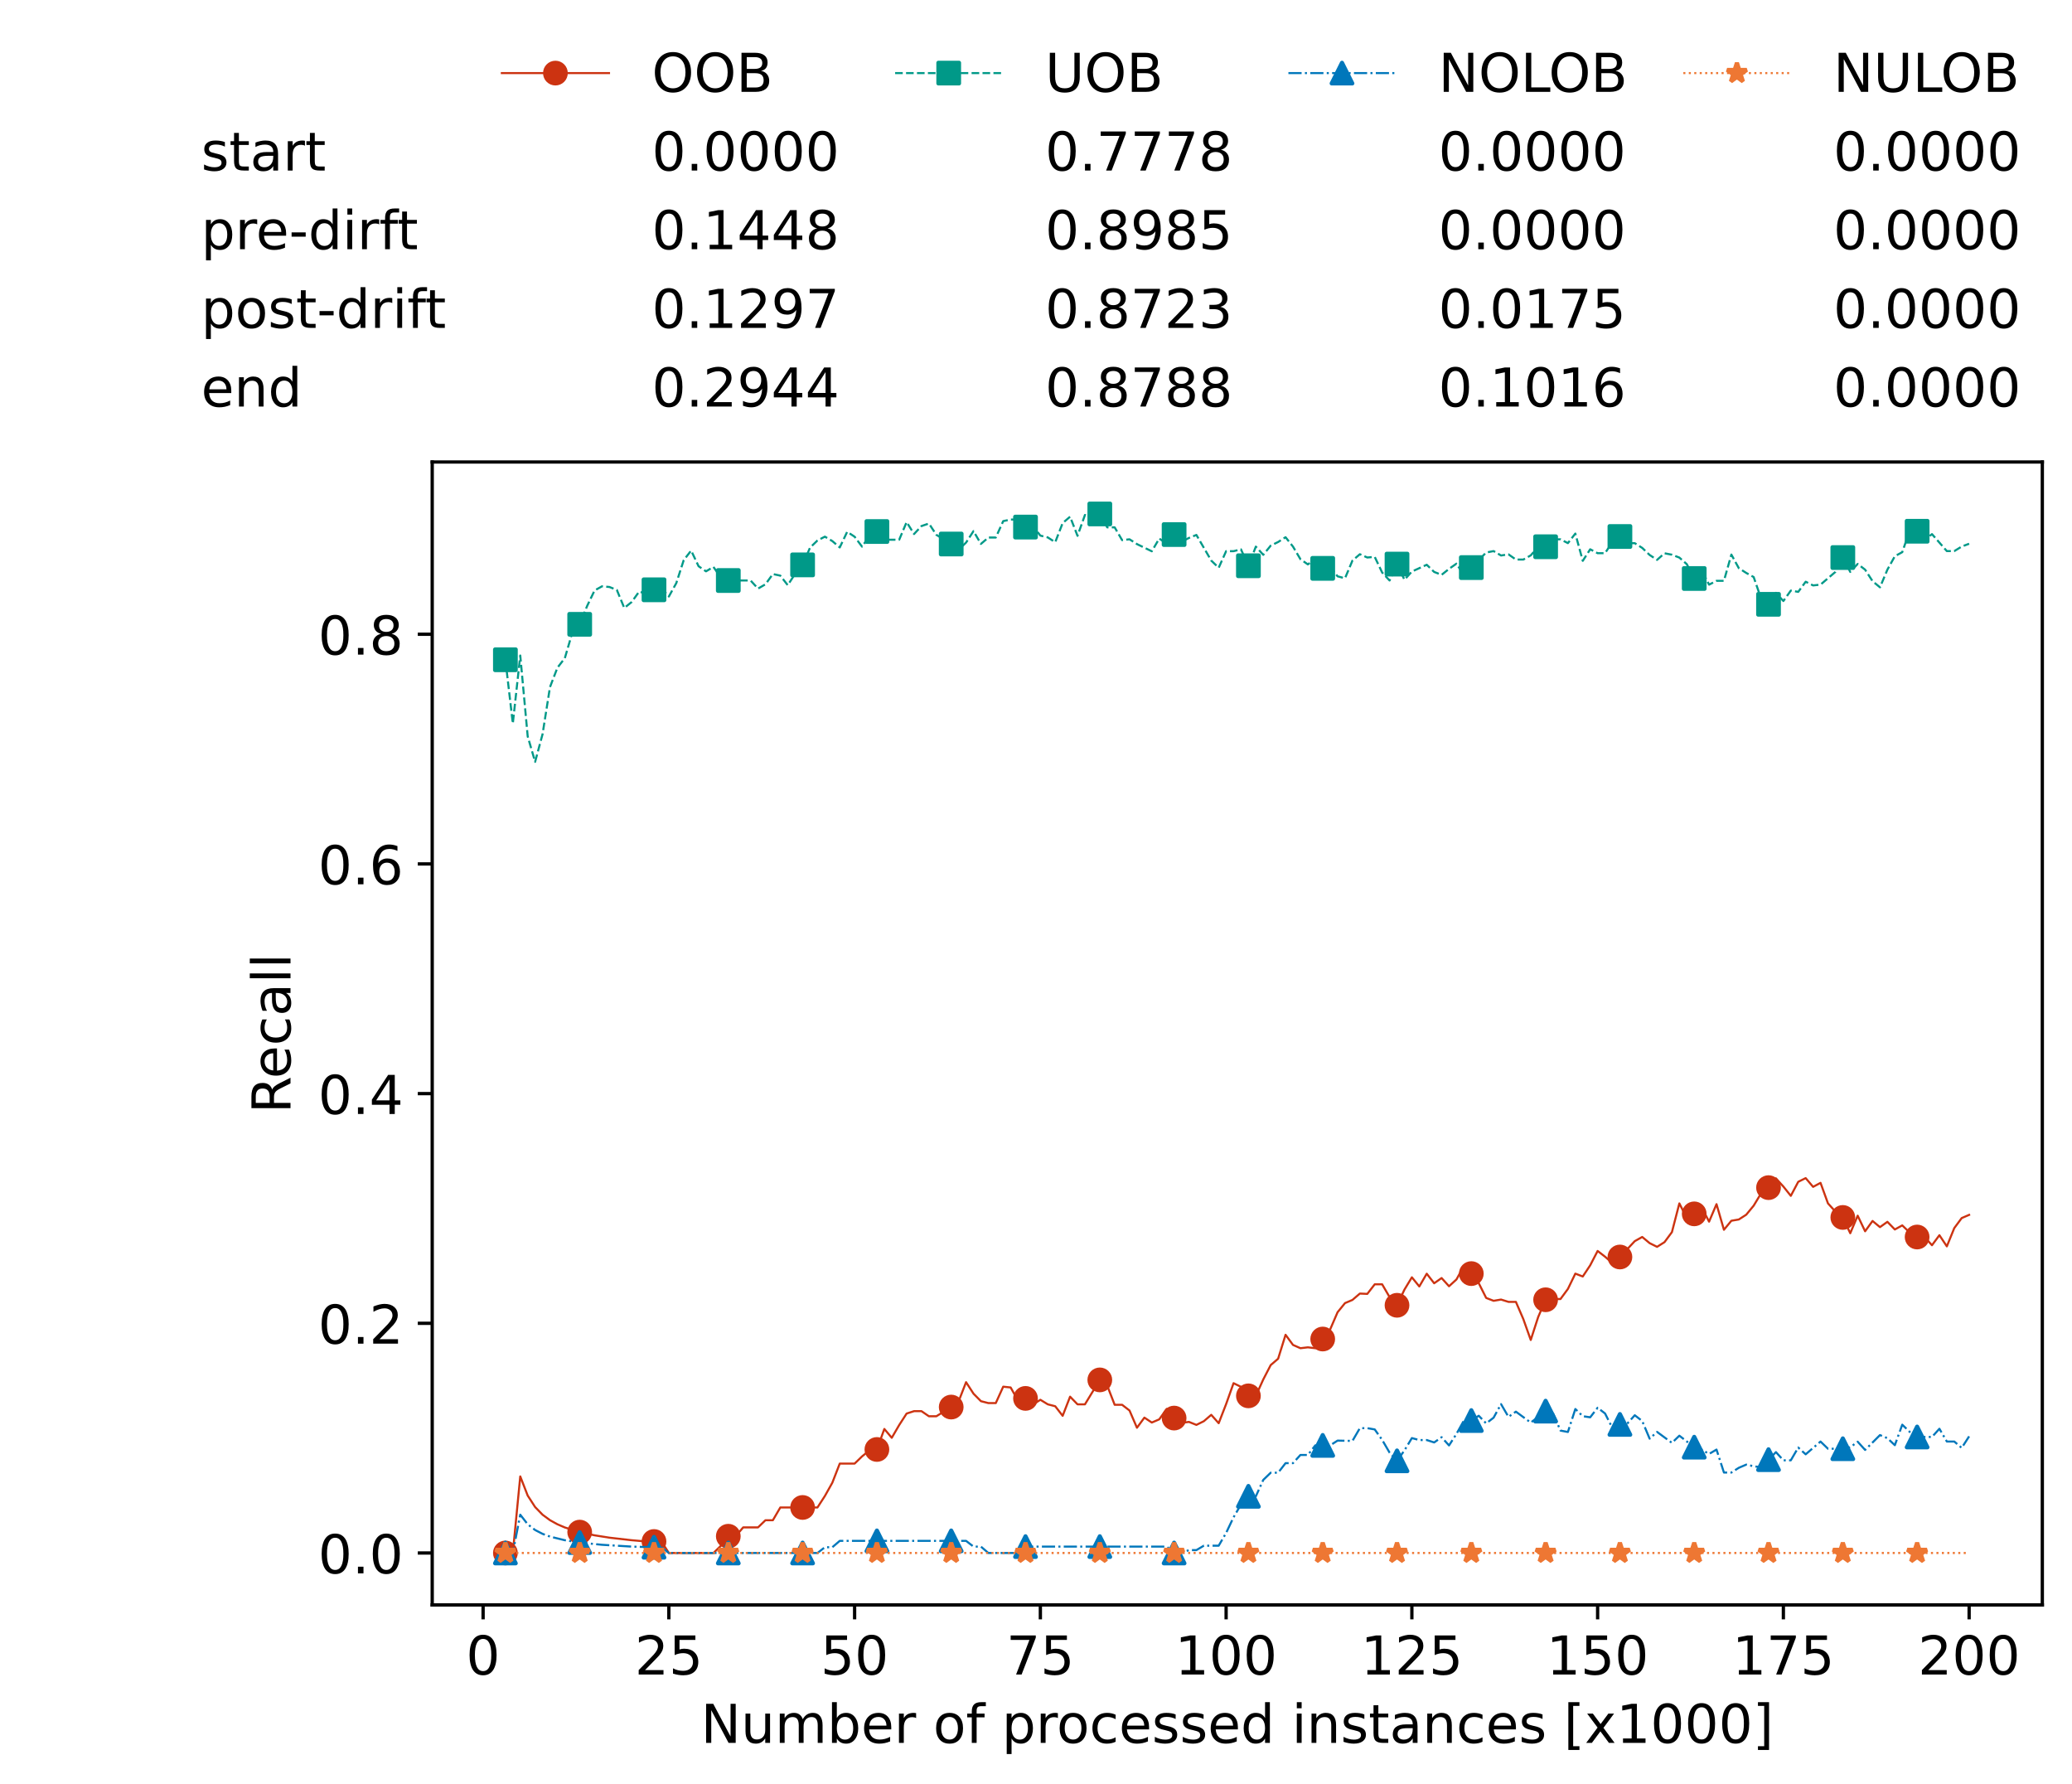 <?xml version="1.0" encoding="utf-8" standalone="no"?>
<!DOCTYPE svg PUBLIC "-//W3C//DTD SVG 1.1//EN"
  "http://www.w3.org/Graphics/SVG/1.1/DTD/svg11.dtd">
<!-- Created with matplotlib (https://matplotlib.org/) -->
<svg height="432.615pt" version="1.1" viewBox="0 0 502.65 432.615" width="502.65pt" xmlns="http://www.w3.org/2000/svg" xmlns:xlink="http://www.w3.org/1999/xlink">
 <defs>
  <style type="text/css">*{stroke-linecap:butt;stroke-linejoin:round;}</style>
 </defs>
 <g id="figure_1">
  <g id="patch_1">
   <path d="M 0 432.615 
L 502.65 432.615 
L 502.65 0 
L 0 0 
z
" style="fill:#ffffff;"/>
  </g>
  <g id="axes_1">
   <g id="patch_2">
    <path d="M 104.85 389.252 
L 495.45 389.252 
L 495.45 112.052 
L 104.85 112.052 
z
" style="fill:#ffffff;"/>
   </g>
   <g id="matplotlib.axis_1">
    <g id="xtick_1">
     <g id="line2d_1">
      <defs>
       <path d="M 0 0 
L 0 3.5 
" id="m2bc21a4600" style="stroke:#000000;stroke-width:0.8;"/>
      </defs>
      <g>
       <use style="stroke:#000000;stroke-width:0.8;" x="117.197" xlink:href="#m2bc21a4600" y="389.252"/>
      </g>
     </g>
     <g id="text_1">
      <!-- 0 -->
      <g transform="translate(113.061 406.13)scale(0.13 -0.13)">
       <defs>
        <path d="M 31.781 66.406 
Q 24.172 66.406 20.328 58.906 
Q 16.5 51.422 16.5 36.375 
Q 16.5 21.391 20.328 13.891 
Q 24.172 6.391 31.781 6.391 
Q 39.453 6.391 43.281 13.891 
Q 47.125 21.391 47.125 36.375 
Q 47.125 51.422 43.281 58.906 
Q 39.453 66.406 31.781 66.406 
z
M 31.781 74.219 
Q 44.047 74.219 50.516 64.516 
Q 56.984 54.828 56.984 36.375 
Q 56.984 17.969 50.516 8.266 
Q 44.047 -1.422 31.781 -1.422 
Q 19.531 -1.422 13.062 8.266 
Q 6.594 17.969 6.594 36.375 
Q 6.594 54.828 13.062 64.516 
Q 19.531 74.219 31.781 74.219 
z
" id="DejaVuSans-48"/>
       </defs>
       <use xlink:href="#DejaVuSans-48"/>
      </g>
     </g>
    </g>
    <g id="xtick_2">
     <g id="line2d_2">
      <g>
       <use style="stroke:#000000;stroke-width:0.8;" x="162.259" xlink:href="#m2bc21a4600" y="389.252"/>
      </g>
     </g>
     <g id="text_2">
      <!-- 25 -->
      <g transform="translate(153.988 406.13)scale(0.13 -0.13)">
       <defs>
        <path d="M 19.188 8.297 
L 53.609 8.297 
L 53.609 0 
L 7.328 0 
L 7.328 8.297 
Q 12.938 14.109 22.625 23.891 
Q 32.328 33.688 34.812 36.531 
Q 39.547 41.844 41.422 45.531 
Q 43.312 49.219 43.312 52.781 
Q 43.312 58.594 39.234 62.25 
Q 35.156 65.922 28.609 65.922 
Q 23.969 65.922 18.812 64.312 
Q 13.672 62.703 7.812 59.422 
L 7.812 69.391 
Q 13.766 71.781 18.938 73 
Q 24.125 74.219 28.422 74.219 
Q 39.75 74.219 46.484 68.547 
Q 53.219 62.891 53.219 53.422 
Q 53.219 48.922 51.531 44.891 
Q 49.859 40.875 45.406 35.406 
Q 44.188 33.984 37.641 27.219 
Q 31.109 20.453 19.188 8.297 
z
" id="DejaVuSans-50"/>
        <path d="M 10.797 72.906 
L 49.516 72.906 
L 49.516 64.594 
L 19.828 64.594 
L 19.828 46.734 
Q 21.969 47.469 24.109 47.828 
Q 26.266 48.188 28.422 48.188 
Q 40.625 48.188 47.75 41.5 
Q 54.891 34.812 54.891 23.391 
Q 54.891 11.625 47.562 5.094 
Q 40.234 -1.422 26.906 -1.422 
Q 22.312 -1.422 17.547 -0.641 
Q 12.797 0.141 7.719 1.703 
L 7.719 11.625 
Q 12.109 9.234 16.797 8.062 
Q 21.484 6.891 26.703 6.891 
Q 35.156 6.891 40.078 11.328 
Q 45.016 15.766 45.016 23.391 
Q 45.016 31 40.078 35.438 
Q 35.156 39.891 26.703 39.891 
Q 22.75 39.891 18.812 39.016 
Q 14.891 38.141 10.797 36.281 
z
" id="DejaVuSans-53"/>
       </defs>
       <use xlink:href="#DejaVuSans-50"/>
       <use x="63.623" xlink:href="#DejaVuSans-53"/>
      </g>
     </g>
    </g>
    <g id="xtick_3">
     <g id="line2d_3">
      <g>
       <use style="stroke:#000000;stroke-width:0.8;" x="207.322" xlink:href="#m2bc21a4600" y="389.252"/>
      </g>
     </g>
     <g id="text_3">
      <!-- 50 -->
      <g transform="translate(199.05 406.13)scale(0.13 -0.13)">
       <use xlink:href="#DejaVuSans-53"/>
       <use x="63.623" xlink:href="#DejaVuSans-48"/>
      </g>
     </g>
    </g>
    <g id="xtick_4">
     <g id="line2d_4">
      <g>
       <use style="stroke:#000000;stroke-width:0.8;" x="252.384" xlink:href="#m2bc21a4600" y="389.252"/>
      </g>
     </g>
     <g id="text_4">
      <!-- 75 -->
      <g transform="translate(244.113 406.13)scale(0.13 -0.13)">
       <defs>
        <path d="M 8.203 72.906 
L 55.078 72.906 
L 55.078 68.703 
L 28.609 0 
L 18.312 0 
L 43.219 64.594 
L 8.203 64.594 
z
" id="DejaVuSans-55"/>
       </defs>
       <use xlink:href="#DejaVuSans-55"/>
       <use x="63.623" xlink:href="#DejaVuSans-53"/>
      </g>
     </g>
    </g>
    <g id="xtick_5">
     <g id="line2d_5">
      <g>
       <use style="stroke:#000000;stroke-width:0.8;" x="297.446" xlink:href="#m2bc21a4600" y="389.252"/>
      </g>
     </g>
     <g id="text_5">
      <!-- 100 -->
      <g transform="translate(285.039 406.13)scale(0.13 -0.13)">
       <defs>
        <path d="M 12.406 8.297 
L 28.516 8.297 
L 28.516 63.922 
L 10.984 60.406 
L 10.984 69.391 
L 28.422 72.906 
L 38.281 72.906 
L 38.281 8.297 
L 54.391 8.297 
L 54.391 0 
L 12.406 0 
z
" id="DejaVuSans-49"/>
       </defs>
       <use xlink:href="#DejaVuSans-49"/>
       <use x="63.623" xlink:href="#DejaVuSans-48"/>
       <use x="127.246" xlink:href="#DejaVuSans-48"/>
      </g>
     </g>
    </g>
    <g id="xtick_6">
     <g id="line2d_6">
      <g>
       <use style="stroke:#000000;stroke-width:0.8;" x="342.509" xlink:href="#m2bc21a4600" y="389.252"/>
      </g>
     </g>
     <g id="text_6">
      <!-- 125 -->
      <g transform="translate(330.102 406.13)scale(0.13 -0.13)">
       <use xlink:href="#DejaVuSans-49"/>
       <use x="63.623" xlink:href="#DejaVuSans-50"/>
       <use x="127.246" xlink:href="#DejaVuSans-53"/>
      </g>
     </g>
    </g>
    <g id="xtick_7">
     <g id="line2d_7">
      <g>
       <use style="stroke:#000000;stroke-width:0.8;" x="387.571" xlink:href="#m2bc21a4600" y="389.252"/>
      </g>
     </g>
     <g id="text_7">
      <!-- 150 -->
      <g transform="translate(375.164 406.13)scale(0.13 -0.13)">
       <use xlink:href="#DejaVuSans-49"/>
       <use x="63.623" xlink:href="#DejaVuSans-53"/>
       <use x="127.246" xlink:href="#DejaVuSans-48"/>
      </g>
     </g>
    </g>
    <g id="xtick_8">
     <g id="line2d_8">
      <g>
       <use style="stroke:#000000;stroke-width:0.8;" x="432.633" xlink:href="#m2bc21a4600" y="389.252"/>
      </g>
     </g>
     <g id="text_8">
      <!-- 175 -->
      <g transform="translate(420.226 406.13)scale(0.13 -0.13)">
       <use xlink:href="#DejaVuSans-49"/>
       <use x="63.623" xlink:href="#DejaVuSans-55"/>
       <use x="127.246" xlink:href="#DejaVuSans-53"/>
      </g>
     </g>
    </g>
    <g id="xtick_9">
     <g id="line2d_9">
      <g>
       <use style="stroke:#000000;stroke-width:0.8;" x="477.695" xlink:href="#m2bc21a4600" y="389.252"/>
      </g>
     </g>
     <g id="text_9">
      <!-- 200 -->
      <g transform="translate(465.289 406.13)scale(0.13 -0.13)">
       <use xlink:href="#DejaVuSans-50"/>
       <use x="63.623" xlink:href="#DejaVuSans-48"/>
       <use x="127.246" xlink:href="#DejaVuSans-48"/>
      </g>
     </g>
    </g>
    <g id="text_10">
     <!-- Number of processed instances [x1000] -->
     <g transform="translate(170.025 422.711)scale(0.13 -0.13)">
      <defs>
       <path d="M 9.812 72.906 
L 23.094 72.906 
L 55.422 11.922 
L 55.422 72.906 
L 64.984 72.906 
L 64.984 0 
L 51.703 0 
L 19.391 60.984 
L 19.391 0 
L 9.812 0 
z
" id="DejaVuSans-78"/>
       <path d="M 8.5 21.578 
L 8.5 54.688 
L 17.484 54.688 
L 17.484 21.922 
Q 17.484 14.156 20.5 10.266 
Q 23.531 6.391 29.594 6.391 
Q 36.859 6.391 41.078 11.031 
Q 45.312 15.672 45.312 23.688 
L 45.312 54.688 
L 54.297 54.688 
L 54.297 0 
L 45.312 0 
L 45.312 8.406 
Q 42.047 3.422 37.719 1 
Q 33.406 -1.422 27.688 -1.422 
Q 18.266 -1.422 13.375 4.438 
Q 8.5 10.297 8.5 21.578 
z
M 31.109 56 
z
" id="DejaVuSans-117"/>
       <path d="M 52 44.188 
Q 55.375 50.25 60.062 53.125 
Q 64.75 56 71.094 56 
Q 79.641 56 84.281 50.016 
Q 88.922 44.047 88.922 33.016 
L 88.922 0 
L 79.891 0 
L 79.891 32.719 
Q 79.891 40.578 77.094 44.375 
Q 74.312 48.188 68.609 48.188 
Q 61.625 48.188 57.562 43.547 
Q 53.516 38.922 53.516 30.906 
L 53.516 0 
L 44.484 0 
L 44.484 32.719 
Q 44.484 40.625 41.703 44.406 
Q 38.922 48.188 33.109 48.188 
Q 26.219 48.188 22.156 43.531 
Q 18.109 38.875 18.109 30.906 
L 18.109 0 
L 9.078 0 
L 9.078 54.688 
L 18.109 54.688 
L 18.109 46.188 
Q 21.188 51.219 25.484 53.609 
Q 29.781 56 35.688 56 
Q 41.656 56 45.828 52.969 
Q 50 49.953 52 44.188 
z
" id="DejaVuSans-109"/>
       <path d="M 48.688 27.297 
Q 48.688 37.203 44.609 42.844 
Q 40.531 48.484 33.406 48.484 
Q 26.266 48.484 22.188 42.844 
Q 18.109 37.203 18.109 27.297 
Q 18.109 17.391 22.188 11.75 
Q 26.266 6.109 33.406 6.109 
Q 40.531 6.109 44.609 11.75 
Q 48.688 17.391 48.688 27.297 
z
M 18.109 46.391 
Q 20.953 51.266 25.266 53.625 
Q 29.594 56 35.594 56 
Q 45.562 56 51.781 48.094 
Q 58.016 40.188 58.016 27.297 
Q 58.016 14.406 51.781 6.484 
Q 45.562 -1.422 35.594 -1.422 
Q 29.594 -1.422 25.266 0.953 
Q 20.953 3.328 18.109 8.203 
L 18.109 0 
L 9.078 0 
L 9.078 75.984 
L 18.109 75.984 
z
" id="DejaVuSans-98"/>
       <path d="M 56.203 29.594 
L 56.203 25.203 
L 14.891 25.203 
Q 15.484 15.922 20.484 11.062 
Q 25.484 6.203 34.422 6.203 
Q 39.594 6.203 44.453 7.469 
Q 49.312 8.734 54.109 11.281 
L 54.109 2.781 
Q 49.266 0.734 44.188 -0.344 
Q 39.109 -1.422 33.891 -1.422 
Q 20.797 -1.422 13.156 6.188 
Q 5.516 13.812 5.516 26.812 
Q 5.516 40.234 12.766 48.109 
Q 20.016 56 32.328 56 
Q 43.359 56 49.781 48.891 
Q 56.203 41.797 56.203 29.594 
z
M 47.219 32.234 
Q 47.125 39.594 43.094 43.984 
Q 39.062 48.391 32.422 48.391 
Q 24.906 48.391 20.391 44.141 
Q 15.875 39.891 15.188 32.172 
z
" id="DejaVuSans-101"/>
       <path d="M 41.109 46.297 
Q 39.594 47.172 37.812 47.578 
Q 36.031 48 33.891 48 
Q 26.266 48 22.188 43.047 
Q 18.109 38.094 18.109 28.812 
L 18.109 0 
L 9.078 0 
L 9.078 54.688 
L 18.109 54.688 
L 18.109 46.188 
Q 20.953 51.172 25.484 53.578 
Q 30.031 56 36.531 56 
Q 37.453 56 38.578 55.875 
Q 39.703 55.766 41.062 55.516 
z
" id="DejaVuSans-114"/>
       <path id="DejaVuSans-32"/>
       <path d="M 30.609 48.391 
Q 23.391 48.391 19.188 42.75 
Q 14.984 37.109 14.984 27.297 
Q 14.984 17.484 19.156 11.844 
Q 23.344 6.203 30.609 6.203 
Q 37.797 6.203 41.984 11.859 
Q 46.188 17.531 46.188 27.297 
Q 46.188 37.016 41.984 42.703 
Q 37.797 48.391 30.609 48.391 
z
M 30.609 56 
Q 42.328 56 49.016 48.375 
Q 55.719 40.766 55.719 27.297 
Q 55.719 13.875 49.016 6.219 
Q 42.328 -1.422 30.609 -1.422 
Q 18.844 -1.422 12.172 6.219 
Q 5.516 13.875 5.516 27.297 
Q 5.516 40.766 12.172 48.375 
Q 18.844 56 30.609 56 
z
" id="DejaVuSans-111"/>
       <path d="M 37.109 75.984 
L 37.109 68.5 
L 28.516 68.5 
Q 23.688 68.5 21.797 66.547 
Q 19.922 64.594 19.922 59.516 
L 19.922 54.688 
L 34.719 54.688 
L 34.719 47.703 
L 19.922 47.703 
L 19.922 0 
L 10.891 0 
L 10.891 47.703 
L 2.297 47.703 
L 2.297 54.688 
L 10.891 54.688 
L 10.891 58.5 
Q 10.891 67.625 15.141 71.797 
Q 19.391 75.984 28.609 75.984 
z
" id="DejaVuSans-102"/>
       <path d="M 18.109 8.203 
L 18.109 -20.797 
L 9.078 -20.797 
L 9.078 54.688 
L 18.109 54.688 
L 18.109 46.391 
Q 20.953 51.266 25.266 53.625 
Q 29.594 56 35.594 56 
Q 45.562 56 51.781 48.094 
Q 58.016 40.188 58.016 27.297 
Q 58.016 14.406 51.781 6.484 
Q 45.562 -1.422 35.594 -1.422 
Q 29.594 -1.422 25.266 0.953 
Q 20.953 3.328 18.109 8.203 
z
M 48.688 27.297 
Q 48.688 37.203 44.609 42.844 
Q 40.531 48.484 33.406 48.484 
Q 26.266 48.484 22.188 42.844 
Q 18.109 37.203 18.109 27.297 
Q 18.109 17.391 22.188 11.75 
Q 26.266 6.109 33.406 6.109 
Q 40.531 6.109 44.609 11.75 
Q 48.688 17.391 48.688 27.297 
z
" id="DejaVuSans-112"/>
       <path d="M 48.781 52.594 
L 48.781 44.188 
Q 44.969 46.297 41.141 47.344 
Q 37.312 48.391 33.406 48.391 
Q 24.656 48.391 19.812 42.844 
Q 14.984 37.312 14.984 27.297 
Q 14.984 17.281 19.812 11.734 
Q 24.656 6.203 33.406 6.203 
Q 37.312 6.203 41.141 7.25 
Q 44.969 8.297 48.781 10.406 
L 48.781 2.094 
Q 45.016 0.344 40.984 -0.531 
Q 36.969 -1.422 32.422 -1.422 
Q 20.062 -1.422 12.781 6.344 
Q 5.516 14.109 5.516 27.297 
Q 5.516 40.672 12.859 48.328 
Q 20.219 56 33.016 56 
Q 37.156 56 41.109 55.141 
Q 45.062 54.297 48.781 52.594 
z
" id="DejaVuSans-99"/>
       <path d="M 44.281 53.078 
L 44.281 44.578 
Q 40.484 46.531 36.375 47.5 
Q 32.281 48.484 27.875 48.484 
Q 21.188 48.484 17.844 46.438 
Q 14.5 44.391 14.5 40.281 
Q 14.5 37.156 16.891 35.375 
Q 19.281 33.594 26.516 31.984 
L 29.594 31.297 
Q 39.156 29.25 43.188 25.516 
Q 47.219 21.781 47.219 15.094 
Q 47.219 7.469 41.188 3.016 
Q 35.156 -1.422 24.609 -1.422 
Q 20.219 -1.422 15.453 -0.562 
Q 10.688 0.297 5.422 2 
L 5.422 11.281 
Q 10.406 8.688 15.234 7.391 
Q 20.062 6.109 24.812 6.109 
Q 31.156 6.109 34.562 8.281 
Q 37.984 10.453 37.984 14.406 
Q 37.984 18.062 35.516 20.016 
Q 33.062 21.969 24.703 23.781 
L 21.578 24.516 
Q 13.234 26.266 9.516 29.906 
Q 5.812 33.547 5.812 39.891 
Q 5.812 47.609 11.281 51.797 
Q 16.75 56 26.812 56 
Q 31.781 56 36.172 55.266 
Q 40.578 54.547 44.281 53.078 
z
" id="DejaVuSans-115"/>
       <path d="M 45.406 46.391 
L 45.406 75.984 
L 54.391 75.984 
L 54.391 0 
L 45.406 0 
L 45.406 8.203 
Q 42.578 3.328 38.25 0.953 
Q 33.938 -1.422 27.875 -1.422 
Q 17.969 -1.422 11.734 6.484 
Q 5.516 14.406 5.516 27.297 
Q 5.516 40.188 11.734 48.094 
Q 17.969 56 27.875 56 
Q 33.938 56 38.25 53.625 
Q 42.578 51.266 45.406 46.391 
z
M 14.797 27.297 
Q 14.797 17.391 18.875 11.75 
Q 22.953 6.109 30.078 6.109 
Q 37.203 6.109 41.297 11.75 
Q 45.406 17.391 45.406 27.297 
Q 45.406 37.203 41.297 42.844 
Q 37.203 48.484 30.078 48.484 
Q 22.953 48.484 18.875 42.844 
Q 14.797 37.203 14.797 27.297 
z
" id="DejaVuSans-100"/>
       <path d="M 9.422 54.688 
L 18.406 54.688 
L 18.406 0 
L 9.422 0 
z
M 9.422 75.984 
L 18.406 75.984 
L 18.406 64.594 
L 9.422 64.594 
z
" id="DejaVuSans-105"/>
       <path d="M 54.891 33.016 
L 54.891 0 
L 45.906 0 
L 45.906 32.719 
Q 45.906 40.484 42.875 44.328 
Q 39.844 48.188 33.797 48.188 
Q 26.516 48.188 22.312 43.547 
Q 18.109 38.922 18.109 30.906 
L 18.109 0 
L 9.078 0 
L 9.078 54.688 
L 18.109 54.688 
L 18.109 46.188 
Q 21.344 51.125 25.703 53.562 
Q 30.078 56 35.797 56 
Q 45.219 56 50.047 50.172 
Q 54.891 44.344 54.891 33.016 
z
" id="DejaVuSans-110"/>
       <path d="M 18.312 70.219 
L 18.312 54.688 
L 36.812 54.688 
L 36.812 47.703 
L 18.312 47.703 
L 18.312 18.016 
Q 18.312 11.328 20.141 9.422 
Q 21.969 7.516 27.594 7.516 
L 36.812 7.516 
L 36.812 0 
L 27.594 0 
Q 17.188 0 13.234 3.875 
Q 9.281 7.766 9.281 18.016 
L 9.281 47.703 
L 2.688 47.703 
L 2.688 54.688 
L 9.281 54.688 
L 9.281 70.219 
z
" id="DejaVuSans-116"/>
       <path d="M 34.281 27.484 
Q 23.391 27.484 19.188 25 
Q 14.984 22.516 14.984 16.5 
Q 14.984 11.719 18.141 8.906 
Q 21.297 6.109 26.703 6.109 
Q 34.188 6.109 38.703 11.406 
Q 43.219 16.703 43.219 25.484 
L 43.219 27.484 
z
M 52.203 31.203 
L 52.203 0 
L 43.219 0 
L 43.219 8.297 
Q 40.141 3.328 35.547 0.953 
Q 30.953 -1.422 24.312 -1.422 
Q 15.922 -1.422 10.953 3.297 
Q 6 8.016 6 15.922 
Q 6 25.141 12.172 29.828 
Q 18.359 34.516 30.609 34.516 
L 43.219 34.516 
L 43.219 35.406 
Q 43.219 41.609 39.141 45 
Q 35.062 48.391 27.688 48.391 
Q 23 48.391 18.547 47.266 
Q 14.109 46.141 10.016 43.891 
L 10.016 52.203 
Q 14.938 54.109 19.578 55.047 
Q 24.219 56 28.609 56 
Q 40.484 56 46.344 49.844 
Q 52.203 43.703 52.203 31.203 
z
" id="DejaVuSans-97"/>
       <path d="M 8.594 75.984 
L 29.297 75.984 
L 29.297 69 
L 17.578 69 
L 17.578 -6.203 
L 29.297 -6.203 
L 29.297 -13.188 
L 8.594 -13.188 
z
" id="DejaVuSans-91"/>
       <path d="M 54.891 54.688 
L 35.109 28.078 
L 55.906 0 
L 45.312 0 
L 29.391 21.484 
L 13.484 0 
L 2.875 0 
L 24.125 28.609 
L 4.688 54.688 
L 15.281 54.688 
L 29.781 35.203 
L 44.281 54.688 
z
" id="DejaVuSans-120"/>
       <path d="M 30.422 75.984 
L 30.422 -13.188 
L 9.719 -13.188 
L 9.719 -6.203 
L 21.391 -6.203 
L 21.391 69 
L 9.719 69 
L 9.719 75.984 
z
" id="DejaVuSans-93"/>
      </defs>
      <use xlink:href="#DejaVuSans-78"/>
      <use x="74.805" xlink:href="#DejaVuSans-117"/>
      <use x="138.184" xlink:href="#DejaVuSans-109"/>
      <use x="235.596" xlink:href="#DejaVuSans-98"/>
      <use x="299.072" xlink:href="#DejaVuSans-101"/>
      <use x="360.596" xlink:href="#DejaVuSans-114"/>
      <use x="401.709" xlink:href="#DejaVuSans-32"/>
      <use x="433.496" xlink:href="#DejaVuSans-111"/>
      <use x="494.678" xlink:href="#DejaVuSans-102"/>
      <use x="529.883" xlink:href="#DejaVuSans-32"/>
      <use x="561.67" xlink:href="#DejaVuSans-112"/>
      <use x="625.146" xlink:href="#DejaVuSans-114"/>
      <use x="664.01" xlink:href="#DejaVuSans-111"/>
      <use x="725.191" xlink:href="#DejaVuSans-99"/>
      <use x="780.172" xlink:href="#DejaVuSans-101"/>
      <use x="841.695" xlink:href="#DejaVuSans-115"/>
      <use x="893.795" xlink:href="#DejaVuSans-115"/>
      <use x="945.895" xlink:href="#DejaVuSans-101"/>
      <use x="1007.418" xlink:href="#DejaVuSans-100"/>
      <use x="1070.895" xlink:href="#DejaVuSans-32"/>
      <use x="1102.682" xlink:href="#DejaVuSans-105"/>
      <use x="1130.465" xlink:href="#DejaVuSans-110"/>
      <use x="1193.844" xlink:href="#DejaVuSans-115"/>
      <use x="1245.943" xlink:href="#DejaVuSans-116"/>
      <use x="1285.152" xlink:href="#DejaVuSans-97"/>
      <use x="1346.432" xlink:href="#DejaVuSans-110"/>
      <use x="1409.811" xlink:href="#DejaVuSans-99"/>
      <use x="1464.791" xlink:href="#DejaVuSans-101"/>
      <use x="1526.314" xlink:href="#DejaVuSans-115"/>
      <use x="1578.414" xlink:href="#DejaVuSans-32"/>
      <use x="1610.201" xlink:href="#DejaVuSans-91"/>
      <use x="1649.215" xlink:href="#DejaVuSans-120"/>
      <use x="1708.395" xlink:href="#DejaVuSans-49"/>
      <use x="1772.018" xlink:href="#DejaVuSans-48"/>
      <use x="1835.641" xlink:href="#DejaVuSans-48"/>
      <use x="1899.264" xlink:href="#DejaVuSans-48"/>
      <use x="1962.887" xlink:href="#DejaVuSans-93"/>
     </g>
    </g>
   </g>
   <g id="matplotlib.axis_2">
    <g id="ytick_1">
     <g id="line2d_10">
      <defs>
       <path d="M 0 0 
L -3.5 0 
" id="m1b7993157c" style="stroke:#000000;stroke-width:0.8;"/>
      </defs>
      <g>
       <use style="stroke:#000000;stroke-width:0.8;" x="104.85" xlink:href="#m1b7993157c" y="376.652"/>
      </g>
     </g>
     <g id="text_11">
      <!-- 0.0 -->
      <g transform="translate(77.176 381.591)scale(0.13 -0.13)">
       <defs>
        <path d="M 10.688 12.406 
L 21 12.406 
L 21 0 
L 10.688 0 
z
" id="DejaVuSans-46"/>
       </defs>
       <use xlink:href="#DejaVuSans-48"/>
       <use x="63.623" xlink:href="#DejaVuSans-46"/>
       <use x="95.41" xlink:href="#DejaVuSans-48"/>
      </g>
     </g>
    </g>
    <g id="ytick_2">
     <g id="line2d_11">
      <g>
       <use style="stroke:#000000;stroke-width:0.8;" x="104.85" xlink:href="#m1b7993157c" y="320.945"/>
      </g>
     </g>
     <g id="text_12">
      <!-- 0.2 -->
      <g transform="translate(77.176 325.884)scale(0.13 -0.13)">
       <use xlink:href="#DejaVuSans-48"/>
       <use x="63.623" xlink:href="#DejaVuSans-46"/>
       <use x="95.41" xlink:href="#DejaVuSans-50"/>
      </g>
     </g>
    </g>
    <g id="ytick_3">
     <g id="line2d_12">
      <g>
       <use style="stroke:#000000;stroke-width:0.8;" x="104.85" xlink:href="#m1b7993157c" y="265.239"/>
      </g>
     </g>
     <g id="text_13">
      <!-- 0.4 -->
      <g transform="translate(77.176 270.178)scale(0.13 -0.13)">
       <defs>
        <path d="M 37.797 64.312 
L 12.891 25.391 
L 37.797 25.391 
z
M 35.203 72.906 
L 47.609 72.906 
L 47.609 25.391 
L 58.016 25.391 
L 58.016 17.188 
L 47.609 17.188 
L 47.609 0 
L 37.797 0 
L 37.797 17.188 
L 4.891 17.188 
L 4.891 26.703 
z
" id="DejaVuSans-52"/>
       </defs>
       <use xlink:href="#DejaVuSans-48"/>
       <use x="63.623" xlink:href="#DejaVuSans-46"/>
       <use x="95.41" xlink:href="#DejaVuSans-52"/>
      </g>
     </g>
    </g>
    <g id="ytick_4">
     <g id="line2d_13">
      <g>
       <use style="stroke:#000000;stroke-width:0.8;" x="104.85" xlink:href="#m1b7993157c" y="209.532"/>
      </g>
     </g>
     <g id="text_14">
      <!-- 0.6 -->
      <g transform="translate(77.176 214.471)scale(0.13 -0.13)">
       <defs>
        <path d="M 33.016 40.375 
Q 26.375 40.375 22.484 35.828 
Q 18.609 31.297 18.609 23.391 
Q 18.609 15.531 22.484 10.953 
Q 26.375 6.391 33.016 6.391 
Q 39.656 6.391 43.531 10.953 
Q 47.406 15.531 47.406 23.391 
Q 47.406 31.297 43.531 35.828 
Q 39.656 40.375 33.016 40.375 
z
M 52.594 71.297 
L 52.594 62.312 
Q 48.875 64.062 45.094 64.984 
Q 41.312 65.922 37.594 65.922 
Q 27.828 65.922 22.672 59.328 
Q 17.531 52.734 16.797 39.406 
Q 19.672 43.656 24.016 45.922 
Q 28.375 48.188 33.594 48.188 
Q 44.578 48.188 50.953 41.516 
Q 57.328 34.859 57.328 23.391 
Q 57.328 12.156 50.688 5.359 
Q 44.047 -1.422 33.016 -1.422 
Q 20.359 -1.422 13.672 8.266 
Q 6.984 17.969 6.984 36.375 
Q 6.984 53.656 15.188 63.938 
Q 23.391 74.219 37.203 74.219 
Q 40.922 74.219 44.703 73.484 
Q 48.484 72.75 52.594 71.297 
z
" id="DejaVuSans-54"/>
       </defs>
       <use xlink:href="#DejaVuSans-48"/>
       <use x="63.623" xlink:href="#DejaVuSans-46"/>
       <use x="95.41" xlink:href="#DejaVuSans-54"/>
      </g>
     </g>
    </g>
    <g id="ytick_5">
     <g id="line2d_14">
      <g>
       <use style="stroke:#000000;stroke-width:0.8;" x="104.85" xlink:href="#m1b7993157c" y="153.826"/>
      </g>
     </g>
     <g id="text_15">
      <!-- 0.8 -->
      <g transform="translate(77.176 158.765)scale(0.13 -0.13)">
       <defs>
        <path d="M 31.781 34.625 
Q 24.75 34.625 20.719 30.859 
Q 16.703 27.094 16.703 20.516 
Q 16.703 13.922 20.719 10.156 
Q 24.75 6.391 31.781 6.391 
Q 38.812 6.391 42.859 10.172 
Q 46.922 13.969 46.922 20.516 
Q 46.922 27.094 42.891 30.859 
Q 38.875 34.625 31.781 34.625 
z
M 21.922 38.812 
Q 15.578 40.375 12.031 44.719 
Q 8.5 49.078 8.5 55.328 
Q 8.5 64.062 14.719 69.141 
Q 20.953 74.219 31.781 74.219 
Q 42.672 74.219 48.875 69.141 
Q 55.078 64.062 55.078 55.328 
Q 55.078 49.078 51.531 44.719 
Q 48 40.375 41.703 38.812 
Q 48.828 37.156 52.797 32.312 
Q 56.781 27.484 56.781 20.516 
Q 56.781 9.906 50.312 4.234 
Q 43.844 -1.422 31.781 -1.422 
Q 19.734 -1.422 13.25 4.234 
Q 6.781 9.906 6.781 20.516 
Q 6.781 27.484 10.781 32.312 
Q 14.797 37.156 21.922 38.812 
z
M 18.312 54.391 
Q 18.312 48.734 21.844 45.562 
Q 25.391 42.391 31.781 42.391 
Q 38.141 42.391 41.719 45.562 
Q 45.312 48.734 45.312 54.391 
Q 45.312 60.062 41.719 63.234 
Q 38.141 66.406 31.781 66.406 
Q 25.391 66.406 21.844 63.234 
Q 18.312 60.062 18.312 54.391 
z
" id="DejaVuSans-56"/>
       </defs>
       <use xlink:href="#DejaVuSans-48"/>
       <use x="63.623" xlink:href="#DejaVuSans-46"/>
       <use x="95.41" xlink:href="#DejaVuSans-56"/>
      </g>
     </g>
    </g>
    <g id="text_16">
     <!-- Recall -->
     <g transform="translate(70.472 270.044)rotate(-90)scale(0.13 -0.13)">
      <defs>
       <path d="M 44.391 34.188 
Q 47.562 33.109 50.562 29.594 
Q 53.562 26.078 56.594 19.922 
L 66.609 0 
L 56 0 
L 46.688 18.703 
Q 43.062 26.031 39.672 28.422 
Q 36.281 30.812 30.422 30.812 
L 19.672 30.812 
L 19.672 0 
L 9.812 0 
L 9.812 72.906 
L 32.078 72.906 
Q 44.578 72.906 50.734 67.672 
Q 56.891 62.453 56.891 51.906 
Q 56.891 45.016 53.688 40.469 
Q 50.484 35.938 44.391 34.188 
z
M 19.672 64.797 
L 19.672 38.922 
L 32.078 38.922 
Q 39.203 38.922 42.844 42.219 
Q 46.484 45.516 46.484 51.906 
Q 46.484 58.297 42.844 61.547 
Q 39.203 64.797 32.078 64.797 
z
" id="DejaVuSans-82"/>
       <path d="M 9.422 75.984 
L 18.406 75.984 
L 18.406 0 
L 9.422 0 
z
" id="DejaVuSans-108"/>
      </defs>
      <use xlink:href="#DejaVuSans-82"/>
      <use x="64.982" xlink:href="#DejaVuSans-101"/>
      <use x="126.506" xlink:href="#DejaVuSans-99"/>
      <use x="181.486" xlink:href="#DejaVuSans-97"/>
      <use x="242.766" xlink:href="#DejaVuSans-108"/>
      <use x="270.549" xlink:href="#DejaVuSans-108"/>
     </g>
    </g>
   </g>
   <g id="line2d_15"/>
   <g id="line2d_16"/>
   <g id="line2d_17"/>
   <g id="line2d_18"/>
   <g id="line2d_19"/>
   <g id="line2d_20">
    <path clip-path="url(#pbcddbf7063)" d="M 122.605 376.652 
L 124.407 376.652 
L 126.21 358.083 
L 128.012 362.725 
L 129.815 365.511 
L 131.617 367.367 
L 133.419 368.694 
L 135.222 369.689 
L 137.024 370.462 
L 140.629 371.588 
L 144.234 372.367 
L 147.839 372.938 
L 153.247 373.557 
L 156.852 373.866 
L 160.457 373.866 
L 162.259 376.652 
L 173.074 376.652 
L 174.877 374.911 
L 176.679 372.59 
L 178.482 372.59 
L 180.284 370.447 
L 183.889 370.447 
L 185.692 368.706 
L 187.494 368.706 
L 189.297 365.612 
L 198.309 365.612 
L 200.112 362.826 
L 201.914 359.613 
L 203.717 354.97 
L 207.322 354.97 
L 209.124 353.229 
L 210.927 351.756 
L 212.729 351.545 
L 214.532 346.572 
L 216.334 348.714 
L 218.137 345.619 
L 219.939 342.834 
L 221.742 342.254 
L 223.544 342.254 
L 225.347 343.492 
L 227.149 343.492 
L 230.754 341.26 
L 232.557 339.867 
L 234.359 335.225 
L 236.162 338.01 
L 237.964 339.832 
L 239.767 340.296 
L 241.569 340.296 
L 243.372 336.317 
L 245.174 336.51 
L 246.976 339.724 
L 248.779 339.161 
L 250.581 340.653 
L 252.384 339.493 
L 254.186 340.598 
L 255.989 341.062 
L 257.791 343.384 
L 259.594 338.741 
L 261.396 340.598 
L 263.199 340.598 
L 266.804 334.673 
L 268.606 336.066 
L 270.409 340.708 
L 272.211 340.708 
L 274.014 342.101 
L 275.816 346.279 
L 277.619 343.821 
L 279.421 345.015 
L 281.224 344.241 
L 283.026 341.709 
L 284.829 343.933 
L 286.631 345.094 
L 288.434 344.862 
L 290.236 345.585 
L 292.039 344.692 
L 293.841 343.145 
L 295.644 345.176 
L 297.446 340.534 
L 299.249 335.469 
L 301.051 336.354 
L 302.854 338.542 
L 304.656 338.542 
L 306.459 334.563 
L 308.261 331.081 
L 310.064 329.534 
L 311.866 323.731 
L 313.669 326.189 
L 315.471 326.985 
L 317.274 326.774 
L 319.076 326.985 
L 322.681 322.439 
L 324.484 318.261 
L 326.286 316.046 
L 328.089 315.28 
L 329.891 313.733 
L 331.694 313.812 
L 333.496 311.491 
L 335.299 311.491 
L 337.101 314.586 
L 338.904 316.575 
L 340.706 312.777 
L 342.509 309.793 
L 344.311 312.009 
L 346.114 308.914 
L 347.916 311.235 
L 349.719 309.969 
L 351.521 311.958 
L 353.324 310.312 
L 355.126 307.063 
L 356.928 308.892 
L 358.731 311.213 
L 360.533 314.794 
L 362.336 315.49 
L 364.138 315.184 
L 365.941 315.747 
L 367.743 315.747 
L 369.546 319.925 
L 371.348 324.989 
L 373.151 319.418 
L 374.953 315.24 
L 376.756 315.06 
L 378.558 315.06 
L 380.361 312.612 
L 382.163 308.898 
L 383.966 309.594 
L 385.768 306.881 
L 387.571 303.4 
L 389.373 304.792 
L 391.176 306.384 
L 392.978 304.865 
L 396.583 301.018 
L 398.386 300.006 
L 400.188 301.505 
L 401.991 302.399 
L 403.793 301.266 
L 405.596 298.829 
L 407.398 291.866 
L 409.201 295.447 
L 411.003 294.402 
L 412.806 292.811 
L 414.608 296.292 
L 416.411 292.048 
L 418.213 298.262 
L 420.016 296.073 
L 421.818 295.767 
L 423.621 294.606 
L 425.423 292.418 
L 427.226 289.434 
L 429.028 288.041 
L 430.831 285.791 
L 432.633 287.781 
L 434.436 290.032 
L 436.238 286.627 
L 438.041 285.734 
L 439.843 287.851 
L 441.646 286.884 
L 443.448 291.858 
L 445.251 293.847 
L 447.053 295.272 
L 448.856 299.101 
L 450.658 294.846 
L 452.461 298.626 
L 454.263 296.127 
L 456.066 297.619 
L 457.868 296.333 
L 459.671 298.19 
L 461.473 297.195 
L 463.276 298.936 
L 465.078 300.019 
L 466.881 300.019 
L 468.683 302.009 
L 470.485 299.577 
L 472.288 302.285 
L 474.09 297.854 
L 475.893 295.422 
L 477.695 294.649 
L 477.695 294.649 
" style="fill:none;stroke:#cc3311;stroke-linecap:square;stroke-width:0.5;"/>
    <defs>
     <path d="M 0 2.5 
C 0.663 2.5 1.299 2.237 1.768 1.768 
C 2.237 1.299 2.5 0.663 2.5 0 
C 2.5 -0.663 2.237 -1.299 1.768 -1.768 
C 1.299 -2.237 0.663 -2.5 0 -2.5 
C -0.663 -2.5 -1.299 -2.237 -1.768 -1.768 
C -2.237 -1.299 -2.5 -0.663 -2.5 0 
C -2.5 0.663 -2.237 1.299 -1.768 1.768 
C -1.299 2.237 -0.663 2.5 0 2.5 
z
" id="ma0ba0283fc" style="stroke:#cc3311;"/>
    </defs>
    <g clip-path="url(#pbcddbf7063)">
     <use style="fill:#cc3311;stroke:#cc3311;" x="122.605" xlink:href="#ma0ba0283fc" y="376.652"/>
     <use style="fill:#cc3311;stroke:#cc3311;" x="140.629" xlink:href="#ma0ba0283fc" y="371.588"/>
     <use style="fill:#cc3311;stroke:#cc3311;" x="158.654" xlink:href="#ma0ba0283fc" y="373.866"/>
     <use style="fill:#cc3311;stroke:#cc3311;" x="176.679" xlink:href="#ma0ba0283fc" y="372.59"/>
     <use style="fill:#cc3311;stroke:#cc3311;" x="194.704" xlink:href="#ma0ba0283fc" y="365.612"/>
     <use style="fill:#cc3311;stroke:#cc3311;" x="212.729" xlink:href="#ma0ba0283fc" y="351.545"/>
     <use style="fill:#cc3311;stroke:#cc3311;" x="230.754" xlink:href="#ma0ba0283fc" y="341.26"/>
     <use style="fill:#cc3311;stroke:#cc3311;" x="248.779" xlink:href="#ma0ba0283fc" y="339.161"/>
     <use style="fill:#cc3311;stroke:#cc3311;" x="266.804" xlink:href="#ma0ba0283fc" y="334.673"/>
     <use style="fill:#cc3311;stroke:#cc3311;" x="284.829" xlink:href="#ma0ba0283fc" y="343.933"/>
     <use style="fill:#cc3311;stroke:#cc3311;" x="302.854" xlink:href="#ma0ba0283fc" y="338.542"/>
     <use style="fill:#cc3311;stroke:#cc3311;" x="320.879" xlink:href="#ma0ba0283fc" y="324.76"/>
     <use style="fill:#cc3311;stroke:#cc3311;" x="338.904" xlink:href="#ma0ba0283fc" y="316.575"/>
     <use style="fill:#cc3311;stroke:#cc3311;" x="356.928" xlink:href="#ma0ba0283fc" y="308.892"/>
     <use style="fill:#cc3311;stroke:#cc3311;" x="374.953" xlink:href="#ma0ba0283fc" y="315.24"/>
     <use style="fill:#cc3311;stroke:#cc3311;" x="392.978" xlink:href="#ma0ba0283fc" y="304.865"/>
     <use style="fill:#cc3311;stroke:#cc3311;" x="411.003" xlink:href="#ma0ba0283fc" y="294.402"/>
     <use style="fill:#cc3311;stroke:#cc3311;" x="429.028" xlink:href="#ma0ba0283fc" y="288.041"/>
     <use style="fill:#cc3311;stroke:#cc3311;" x="447.053" xlink:href="#ma0ba0283fc" y="295.272"/>
     <use style="fill:#cc3311;stroke:#cc3311;" x="465.078" xlink:href="#ma0ba0283fc" y="300.019"/>
    </g>
   </g>
   <g id="line2d_21"/>
   <g id="line2d_22"/>
   <g id="line2d_23"/>
   <g id="line2d_24"/>
   <g id="line2d_25">
    <path clip-path="url(#pbcddbf7063)" d="M 122.605 160.015 
L 124.407 175.49 
L 126.21 158.984 
L 128.012 178.584 
L 129.815 184.774 
L 131.617 178.069 
L 133.419 166.647 
L 135.222 161.95 
L 137.024 159.619 
L 138.827 153.469 
L 140.629 151.416 
L 142.432 146.975 
L 144.234 143.216 
L 146.037 142.206 
L 147.839 142.362 
L 149.642 143.078 
L 151.444 147.455 
L 153.247 146.004 
L 155.049 143.484 
L 156.852 144.001 
L 158.654 143.049 
L 160.457 142.584 
L 162.259 144.673 
L 164.062 141.424 
L 165.864 135.853 
L 167.667 133.532 
L 169.469 137.33 
L 171.272 138.568 
L 173.074 137.497 
L 174.877 140.108 
L 176.679 140.791 
L 182.087 140.791 
L 183.889 142.755 
L 185.692 141.71 
L 187.494 139.223 
L 189.297 139.61 
L 191.099 141.931 
L 192.902 139.146 
L 194.704 137.003 
L 196.507 132.825 
L 198.309 131.085 
L 200.112 130.156 
L 201.914 131.227 
L 203.717 132.775 
L 205.519 128.977 
L 207.322 130.17 
L 209.124 132.581 
L 210.927 129.97 
L 212.729 128.914 
L 214.532 130.904 
L 218.137 130.904 
L 219.939 126.619 
L 221.742 129.52 
L 223.544 127.586 
L 225.347 126.967 
L 227.149 129.71 
L 230.754 131.942 
L 232.557 133.335 
L 234.359 131.594 
L 236.162 128.809 
L 237.964 131.915 
L 239.767 130.368 
L 241.569 130.368 
L 243.372 126.389 
L 245.174 126.002 
L 246.976 126.002 
L 248.779 127.831 
L 250.581 127.582 
L 252.384 129.903 
L 254.186 130.345 
L 255.989 131.506 
L 257.791 126.864 
L 259.594 125.316 
L 261.396 129.958 
L 263.199 124.894 
L 265.001 125.812 
L 266.804 124.652 
L 268.606 127.901 
L 270.409 127.901 
L 272.211 130.996 
L 274.014 130.797 
L 275.816 131.958 
L 279.421 133.705 
L 281.224 130.611 
L 283.026 131.877 
L 284.829 129.652 
L 286.631 131.393 
L 288.434 130.465 
L 290.236 129.741 
L 293.841 135.961 
L 295.644 137.701 
L 297.446 133.678 
L 299.249 133.678 
L 301.051 133.236 
L 302.854 137.215 
L 304.656 132.573 
L 306.459 134.562 
L 308.261 132.338 
L 310.064 131.454 
L 311.866 130.293 
L 313.669 132.569 
L 315.471 135.619 
L 317.274 136.885 
L 319.076 135.619 
L 320.879 137.844 
L 322.681 137.457 
L 324.484 139.778 
L 326.286 140.253 
L 328.089 135.968 
L 329.891 134.42 
L 331.694 135.212 
L 333.496 135.057 
L 335.299 138.855 
L 337.101 140.789 
L 338.904 136.81 
L 340.706 140.608 
L 342.509 138.619 
L 346.114 136.975 
L 347.916 138.716 
L 349.719 139.419 
L 351.521 137.972 
L 353.324 136.706 
L 355.126 139.491 
L 360.533 134.004 
L 362.336 133.656 
L 364.138 134.727 
L 365.941 134.446 
L 367.743 135.712 
L 369.546 135.712 
L 371.348 134.699 
L 373.151 132.61 
L 374.953 132.61 
L 376.756 130.801 
L 378.558 130.801 
L 380.361 131.73 
L 382.163 129.409 
L 383.966 136.024 
L 385.768 133.22 
L 387.571 134.17 
L 389.373 134.17 
L 391.176 131.385 
L 392.978 130.119 
L 394.781 131.743 
L 396.583 131.743 
L 398.386 132.883 
L 400.188 134.597 
L 401.991 135.788 
L 403.793 134.189 
L 405.596 134.537 
L 407.398 135.234 
L 409.201 136.825 
L 411.003 140.307 
L 412.806 138.317 
L 414.608 141.799 
L 416.411 140.871 
L 418.213 140.871 
L 420.016 134.504 
L 421.818 137.795 
L 423.621 138.955 
L 425.423 139.95 
L 427.226 145.172 
L 429.028 146.565 
L 430.831 143.78 
L 432.633 145.769 
L 434.436 143.237 
L 436.238 143.547 
L 438.041 141.089 
L 439.843 141.985 
L 441.646 141.791 
L 445.251 138.708 
L 447.053 135.226 
L 448.856 138.708 
L 450.658 136.773 
L 452.461 138.166 
L 454.263 140.951 
L 456.066 142.444 
L 457.868 138.158 
L 459.671 134.909 
L 461.473 133.914 
L 463.276 128.692 
L 465.078 128.846 
L 466.881 130.989 
L 468.683 129.542 
L 472.288 133.659 
L 474.09 133.659 
L 475.893 132.554 
L 477.695 131.877 
L 477.695 131.877 
" style="fill:none;stroke:#009988;stroke-dasharray:1.85,0.8;stroke-dashoffset:0;stroke-width:0.5;"/>
    <defs>
     <path d="M -2.5 2.5 
L 2.5 2.5 
L 2.5 -2.5 
L -2.5 -2.5 
z
" id="m98590292be" style="stroke:#009988;stroke-linejoin:miter;"/>
    </defs>
    <g clip-path="url(#pbcddbf7063)">
     <use style="fill:#009988;stroke:#009988;stroke-linejoin:miter;" x="122.605" xlink:href="#m98590292be" y="160.015"/>
     <use style="fill:#009988;stroke:#009988;stroke-linejoin:miter;" x="140.629" xlink:href="#m98590292be" y="151.416"/>
     <use style="fill:#009988;stroke:#009988;stroke-linejoin:miter;" x="158.654" xlink:href="#m98590292be" y="143.049"/>
     <use style="fill:#009988;stroke:#009988;stroke-linejoin:miter;" x="176.679" xlink:href="#m98590292be" y="140.791"/>
     <use style="fill:#009988;stroke:#009988;stroke-linejoin:miter;" x="194.704" xlink:href="#m98590292be" y="137.003"/>
     <use style="fill:#009988;stroke:#009988;stroke-linejoin:miter;" x="212.729" xlink:href="#m98590292be" y="128.914"/>
     <use style="fill:#009988;stroke:#009988;stroke-linejoin:miter;" x="230.754" xlink:href="#m98590292be" y="131.942"/>
     <use style="fill:#009988;stroke:#009988;stroke-linejoin:miter;" x="248.779" xlink:href="#m98590292be" y="127.831"/>
     <use style="fill:#009988;stroke:#009988;stroke-linejoin:miter;" x="266.804" xlink:href="#m98590292be" y="124.652"/>
     <use style="fill:#009988;stroke:#009988;stroke-linejoin:miter;" x="284.829" xlink:href="#m98590292be" y="129.652"/>
     <use style="fill:#009988;stroke:#009988;stroke-linejoin:miter;" x="302.854" xlink:href="#m98590292be" y="137.215"/>
     <use style="fill:#009988;stroke:#009988;stroke-linejoin:miter;" x="320.879" xlink:href="#m98590292be" y="137.844"/>
     <use style="fill:#009988;stroke:#009988;stroke-linejoin:miter;" x="338.904" xlink:href="#m98590292be" y="136.81"/>
     <use style="fill:#009988;stroke:#009988;stroke-linejoin:miter;" x="356.928" xlink:href="#m98590292be" y="137.663"/>
     <use style="fill:#009988;stroke:#009988;stroke-linejoin:miter;" x="374.953" xlink:href="#m98590292be" y="132.61"/>
     <use style="fill:#009988;stroke:#009988;stroke-linejoin:miter;" x="392.978" xlink:href="#m98590292be" y="130.119"/>
     <use style="fill:#009988;stroke:#009988;stroke-linejoin:miter;" x="411.003" xlink:href="#m98590292be" y="140.307"/>
     <use style="fill:#009988;stroke:#009988;stroke-linejoin:miter;" x="429.028" xlink:href="#m98590292be" y="146.565"/>
     <use style="fill:#009988;stroke:#009988;stroke-linejoin:miter;" x="447.053" xlink:href="#m98590292be" y="135.226"/>
     <use style="fill:#009988;stroke:#009988;stroke-linejoin:miter;" x="465.078" xlink:href="#m98590292be" y="128.846"/>
    </g>
   </g>
   <g id="line2d_26"/>
   <g id="line2d_27"/>
   <g id="line2d_28"/>
   <g id="line2d_29"/>
   <g id="line2d_30">
    <path clip-path="url(#pbcddbf7063)" d="M 122.605 376.652 
L 124.407 376.652 
L 126.21 367.367 
L 128.012 369.689 
L 129.815 371.081 
L 131.617 372.01 
L 133.419 372.673 
L 137.024 373.557 
L 140.629 374.12 
L 146.037 374.662 
L 153.247 375.104 
L 158.654 375.259 
L 160.457 375.259 
L 162.259 376.652 
L 198.309 376.652 
L 200.112 375.259 
L 201.914 375.259 
L 203.717 373.712 
L 234.359 373.712 
L 236.162 375.104 
L 237.964 375.104 
L 239.767 376.652 
L 246.976 376.652 
L 248.779 375.104 
L 283.026 375.104 
L 284.829 376.652 
L 286.631 376.652 
L 288.434 375.955 
L 290.236 375.955 
L 292.039 374.884 
L 295.644 374.884 
L 297.446 371.789 
L 299.249 367.991 
L 301.051 364.896 
L 302.854 362.907 
L 304.656 362.907 
L 306.459 358.928 
L 308.261 357.187 
L 310.064 357.187 
L 311.866 354.866 
L 313.669 354.866 
L 315.471 352.876 
L 317.274 352.876 
L 319.076 350.555 
L 322.681 350.555 
L 324.484 349.395 
L 328.089 349.471 
L 329.891 346.376 
L 331.694 346.376 
L 333.496 346.686 
L 335.299 349.218 
L 337.101 352.313 
L 338.904 354.302 
L 340.706 351.77 
L 342.509 348.786 
L 344.311 349.261 
L 346.114 349.261 
L 347.916 349.841 
L 349.719 348.575 
L 351.521 350.565 
L 353.324 347.779 
L 355.126 344.53 
L 356.928 344.53 
L 358.731 343.369 
L 360.533 345.226 
L 362.336 343.833 
L 364.138 340.543 
L 365.941 343.638 
L 367.743 342.372 
L 371.348 345.03 
L 374.953 342.245 
L 376.756 342.788 
L 378.558 346.966 
L 380.361 347.303 
L 382.163 341.733 
L 383.966 343.473 
L 385.768 343.745 
L 387.571 341.424 
L 389.373 342.816 
L 391.176 346.397 
L 392.978 345.469 
L 394.781 345.237 
L 396.583 343.247 
L 398.386 344.64 
L 400.188 348.925 
L 401.991 347.287 
L 405.596 349.945 
L 407.398 348.205 
L 411.003 350.99 
L 412.806 351.587 
L 414.608 352.631 
L 416.411 351.57 
L 418.213 357.141 
L 420.016 357.141 
L 421.818 355.993 
L 423.621 355.219 
L 425.423 355.617 
L 427.226 355.866 
L 430.831 352.188 
L 432.633 354.177 
L 434.436 354.177 
L 436.238 351.083 
L 438.041 352.721 
L 441.646 349.626 
L 443.448 351.367 
L 447.053 351.367 
L 448.856 351.019 
L 450.658 349.665 
L 452.461 351.654 
L 456.066 348.057 
L 457.868 348.807 
L 459.671 350.509 
L 461.473 345.535 
L 463.276 347.276 
L 465.078 348.514 
L 468.683 348.514 
L 470.485 346.524 
L 472.288 349.619 
L 474.09 349.619 
L 475.893 351.166 
L 477.695 348.362 
L 477.695 348.362 
" style="fill:none;stroke:#0077bb;stroke-dasharray:3.2,0.8,0.5,0.8;stroke-dashoffset:0;stroke-width:0.5;"/>
    <defs>
     <path d="M 0 -2.5 
L -2.5 2.5 
L 2.5 2.5 
z
" id="ma01eecb88b" style="stroke:#0077bb;stroke-linejoin:miter;"/>
    </defs>
    <g clip-path="url(#pbcddbf7063)">
     <use style="fill:#0077bb;stroke:#0077bb;stroke-linejoin:miter;" x="122.605" xlink:href="#ma01eecb88b" y="376.652"/>
     <use style="fill:#0077bb;stroke:#0077bb;stroke-linejoin:miter;" x="140.629" xlink:href="#ma01eecb88b" y="374.12"/>
     <use style="fill:#0077bb;stroke:#0077bb;stroke-linejoin:miter;" x="158.654" xlink:href="#ma01eecb88b" y="375.259"/>
     <use style="fill:#0077bb;stroke:#0077bb;stroke-linejoin:miter;" x="176.679" xlink:href="#ma01eecb88b" y="376.652"/>
     <use style="fill:#0077bb;stroke:#0077bb;stroke-linejoin:miter;" x="194.704" xlink:href="#ma01eecb88b" y="376.652"/>
     <use style="fill:#0077bb;stroke:#0077bb;stroke-linejoin:miter;" x="212.729" xlink:href="#ma01eecb88b" y="373.712"/>
     <use style="fill:#0077bb;stroke:#0077bb;stroke-linejoin:miter;" x="230.754" xlink:href="#ma01eecb88b" y="373.712"/>
     <use style="fill:#0077bb;stroke:#0077bb;stroke-linejoin:miter;" x="248.779" xlink:href="#ma01eecb88b" y="375.104"/>
     <use style="fill:#0077bb;stroke:#0077bb;stroke-linejoin:miter;" x="266.804" xlink:href="#ma01eecb88b" y="375.104"/>
     <use style="fill:#0077bb;stroke:#0077bb;stroke-linejoin:miter;" x="284.829" xlink:href="#ma01eecb88b" y="376.652"/>
     <use style="fill:#0077bb;stroke:#0077bb;stroke-linejoin:miter;" x="302.854" xlink:href="#ma01eecb88b" y="362.907"/>
     <use style="fill:#0077bb;stroke:#0077bb;stroke-linejoin:miter;" x="320.879" xlink:href="#ma01eecb88b" y="350.555"/>
     <use style="fill:#0077bb;stroke:#0077bb;stroke-linejoin:miter;" x="338.904" xlink:href="#ma01eecb88b" y="354.302"/>
     <use style="fill:#0077bb;stroke:#0077bb;stroke-linejoin:miter;" x="356.928" xlink:href="#ma01eecb88b" y="344.53"/>
     <use style="fill:#0077bb;stroke:#0077bb;stroke-linejoin:miter;" x="374.953" xlink:href="#ma01eecb88b" y="342.245"/>
     <use style="fill:#0077bb;stroke:#0077bb;stroke-linejoin:miter;" x="392.978" xlink:href="#ma01eecb88b" y="345.469"/>
     <use style="fill:#0077bb;stroke:#0077bb;stroke-linejoin:miter;" x="411.003" xlink:href="#ma01eecb88b" y="350.99"/>
     <use style="fill:#0077bb;stroke:#0077bb;stroke-linejoin:miter;" x="429.028" xlink:href="#ma01eecb88b" y="354.009"/>
     <use style="fill:#0077bb;stroke:#0077bb;stroke-linejoin:miter;" x="447.053" xlink:href="#ma01eecb88b" y="351.367"/>
     <use style="fill:#0077bb;stroke:#0077bb;stroke-linejoin:miter;" x="465.078" xlink:href="#ma01eecb88b" y="348.514"/>
    </g>
   </g>
   <g id="line2d_31"/>
   <g id="line2d_32"/>
   <g id="line2d_33"/>
   <g id="line2d_34"/>
   <g id="line2d_35">
    <path clip-path="url(#pbcddbf7063)" d="M 122.605 376.652 
L 477.695 376.652 
L 477.695 376.652 
" style="fill:none;stroke:#ee7733;stroke-dasharray:0.5,0.825;stroke-dashoffset:0;stroke-width:0.5;"/>
    <defs>
     <path d="M 0 -2.5 
L -0.561 -0.773 
L -2.378 -0.773 
L -0.908 0.295 
L -1.469 2.023 
L -0 0.955 
L 1.469 2.023 
L 0.908 0.295 
L 2.378 -0.773 
L 0.561 -0.773 
z
" id="m0701d39882" style="stroke:#ee7733;stroke-linejoin:bevel;"/>
    </defs>
    <g clip-path="url(#pbcddbf7063)">
     <use style="fill:#ee7733;stroke:#ee7733;stroke-linejoin:bevel;" x="122.605" xlink:href="#m0701d39882" y="376.652"/>
     <use style="fill:#ee7733;stroke:#ee7733;stroke-linejoin:bevel;" x="140.629" xlink:href="#m0701d39882" y="376.652"/>
     <use style="fill:#ee7733;stroke:#ee7733;stroke-linejoin:bevel;" x="158.654" xlink:href="#m0701d39882" y="376.652"/>
     <use style="fill:#ee7733;stroke:#ee7733;stroke-linejoin:bevel;" x="176.679" xlink:href="#m0701d39882" y="376.652"/>
     <use style="fill:#ee7733;stroke:#ee7733;stroke-linejoin:bevel;" x="194.704" xlink:href="#m0701d39882" y="376.652"/>
     <use style="fill:#ee7733;stroke:#ee7733;stroke-linejoin:bevel;" x="212.729" xlink:href="#m0701d39882" y="376.652"/>
     <use style="fill:#ee7733;stroke:#ee7733;stroke-linejoin:bevel;" x="230.754" xlink:href="#m0701d39882" y="376.652"/>
     <use style="fill:#ee7733;stroke:#ee7733;stroke-linejoin:bevel;" x="248.779" xlink:href="#m0701d39882" y="376.652"/>
     <use style="fill:#ee7733;stroke:#ee7733;stroke-linejoin:bevel;" x="266.804" xlink:href="#m0701d39882" y="376.652"/>
     <use style="fill:#ee7733;stroke:#ee7733;stroke-linejoin:bevel;" x="284.829" xlink:href="#m0701d39882" y="376.652"/>
     <use style="fill:#ee7733;stroke:#ee7733;stroke-linejoin:bevel;" x="302.854" xlink:href="#m0701d39882" y="376.652"/>
     <use style="fill:#ee7733;stroke:#ee7733;stroke-linejoin:bevel;" x="320.879" xlink:href="#m0701d39882" y="376.652"/>
     <use style="fill:#ee7733;stroke:#ee7733;stroke-linejoin:bevel;" x="338.904" xlink:href="#m0701d39882" y="376.652"/>
     <use style="fill:#ee7733;stroke:#ee7733;stroke-linejoin:bevel;" x="356.928" xlink:href="#m0701d39882" y="376.652"/>
     <use style="fill:#ee7733;stroke:#ee7733;stroke-linejoin:bevel;" x="374.953" xlink:href="#m0701d39882" y="376.652"/>
     <use style="fill:#ee7733;stroke:#ee7733;stroke-linejoin:bevel;" x="392.978" xlink:href="#m0701d39882" y="376.652"/>
     <use style="fill:#ee7733;stroke:#ee7733;stroke-linejoin:bevel;" x="411.003" xlink:href="#m0701d39882" y="376.652"/>
     <use style="fill:#ee7733;stroke:#ee7733;stroke-linejoin:bevel;" x="429.028" xlink:href="#m0701d39882" y="376.652"/>
     <use style="fill:#ee7733;stroke:#ee7733;stroke-linejoin:bevel;" x="447.053" xlink:href="#m0701d39882" y="376.652"/>
     <use style="fill:#ee7733;stroke:#ee7733;stroke-linejoin:bevel;" x="465.078" xlink:href="#m0701d39882" y="376.652"/>
    </g>
   </g>
   <g id="line2d_36"/>
   <g id="line2d_37"/>
   <g id="line2d_38"/>
   <g id="line2d_39"/>
   <g id="patch_3">
    <path d="M 104.85 389.252 
L 104.85 112.052 
" style="fill:none;stroke:#000000;stroke-linecap:square;stroke-linejoin:miter;stroke-width:0.8;"/>
   </g>
   <g id="patch_4">
    <path d="M 495.45 389.252 
L 495.45 112.052 
" style="fill:none;stroke:#000000;stroke-linecap:square;stroke-linejoin:miter;stroke-width:0.8;"/>
   </g>
   <g id="patch_5">
    <path d="M 104.85 389.252 
L 495.45 389.252 
" style="fill:none;stroke:#000000;stroke-linecap:square;stroke-linejoin:miter;stroke-width:0.8;"/>
   </g>
   <g id="patch_6">
    <path d="M 104.85 112.052 
L 495.45 112.052 
" style="fill:none;stroke:#000000;stroke-linecap:square;stroke-linejoin:miter;stroke-width:0.8;"/>
   </g>
   <g id="legend_1">
    <g id="line2d_40"/>
    <g id="line2d_41"/>
    <g id="text_17">
     <!--   -->
     <g transform="translate(48.8 22.278)scale(0.13 -0.13)">
      <use xlink:href="#DejaVuSans-32"/>
     </g>
    </g>
    <g id="line2d_42"/>
    <g id="line2d_43"/>
    <g id="text_18">
     <!-- start -->
     <g transform="translate(48.8 41.36)scale(0.13 -0.13)">
      <use xlink:href="#DejaVuSans-115"/>
      <use x="52.1" xlink:href="#DejaVuSans-116"/>
      <use x="91.309" xlink:href="#DejaVuSans-97"/>
      <use x="152.588" xlink:href="#DejaVuSans-114"/>
      <use x="193.701" xlink:href="#DejaVuSans-116"/>
     </g>
    </g>
    <g id="line2d_44"/>
    <g id="line2d_45"/>
    <g id="text_19">
     <!-- pre-dirft -->
     <g transform="translate(48.8 60.441)scale(0.13 -0.13)">
      <defs>
       <path d="M 4.891 31.391 
L 31.203 31.391 
L 31.203 23.391 
L 4.891 23.391 
z
" id="DejaVuSans-45"/>
      </defs>
      <use xlink:href="#DejaVuSans-112"/>
      <use x="63.477" xlink:href="#DejaVuSans-114"/>
      <use x="102.34" xlink:href="#DejaVuSans-101"/>
      <use x="163.863" xlink:href="#DejaVuSans-45"/>
      <use x="199.947" xlink:href="#DejaVuSans-100"/>
      <use x="263.424" xlink:href="#DejaVuSans-105"/>
      <use x="291.207" xlink:href="#DejaVuSans-114"/>
      <use x="332.32" xlink:href="#DejaVuSans-102"/>
      <use x="365.775" xlink:href="#DejaVuSans-116"/>
     </g>
    </g>
    <g id="line2d_46"/>
    <g id="line2d_47"/>
    <g id="text_20">
     <!-- post-drift -->
     <g transform="translate(48.8 79.523)scale(0.13 -0.13)">
      <use xlink:href="#DejaVuSans-112"/>
      <use x="63.477" xlink:href="#DejaVuSans-111"/>
      <use x="124.658" xlink:href="#DejaVuSans-115"/>
      <use x="176.758" xlink:href="#DejaVuSans-116"/>
      <use x="215.967" xlink:href="#DejaVuSans-45"/>
      <use x="252.051" xlink:href="#DejaVuSans-100"/>
      <use x="315.527" xlink:href="#DejaVuSans-114"/>
      <use x="356.641" xlink:href="#DejaVuSans-105"/>
      <use x="384.424" xlink:href="#DejaVuSans-102"/>
      <use x="417.879" xlink:href="#DejaVuSans-116"/>
     </g>
    </g>
    <g id="line2d_48"/>
    <g id="line2d_49"/>
    <g id="text_21">
     <!-- end -->
     <g transform="translate(48.8 98.604)scale(0.13 -0.13)">
      <use xlink:href="#DejaVuSans-101"/>
      <use x="61.523" xlink:href="#DejaVuSans-110"/>
      <use x="124.902" xlink:href="#DejaVuSans-100"/>
     </g>
    </g>
    <g id="line2d_50">
     <path d="M 121.741 17.728 
L 147.741 17.728 
" style="fill:none;stroke:#cc3311;stroke-linecap:square;stroke-width:0.5;"/>
    </g>
    <g id="line2d_51">
     <g>
      <use style="fill:#cc3311;stroke:#cc3311;" x="134.741" xlink:href="#ma0ba0283fc" y="17.728"/>
     </g>
    </g>
    <g id="text_22">
     <!-- OOB -->
     <g transform="translate(158.141 22.278)scale(0.13 -0.13)">
      <defs>
       <path d="M 39.406 66.219 
Q 28.656 66.219 22.328 58.203 
Q 16.016 50.203 16.016 36.375 
Q 16.016 22.609 22.328 14.594 
Q 28.656 6.594 39.406 6.594 
Q 50.141 6.594 56.422 14.594 
Q 62.703 22.609 62.703 36.375 
Q 62.703 50.203 56.422 58.203 
Q 50.141 66.219 39.406 66.219 
z
M 39.406 74.219 
Q 54.734 74.219 63.906 63.938 
Q 73.094 53.656 73.094 36.375 
Q 73.094 19.141 63.906 8.859 
Q 54.734 -1.422 39.406 -1.422 
Q 24.031 -1.422 14.812 8.828 
Q 5.609 19.094 5.609 36.375 
Q 5.609 53.656 14.812 63.938 
Q 24.031 74.219 39.406 74.219 
z
" id="DejaVuSans-79"/>
       <path d="M 19.672 34.812 
L 19.672 8.109 
L 35.5 8.109 
Q 43.453 8.109 47.281 11.406 
Q 51.125 14.703 51.125 21.484 
Q 51.125 28.328 47.281 31.562 
Q 43.453 34.812 35.5 34.812 
z
M 19.672 64.797 
L 19.672 42.828 
L 34.281 42.828 
Q 41.5 42.828 45.031 45.531 
Q 48.578 48.25 48.578 53.812 
Q 48.578 59.328 45.031 62.062 
Q 41.5 64.797 34.281 64.797 
z
M 9.812 72.906 
L 35.016 72.906 
Q 46.297 72.906 52.391 68.219 
Q 58.5 63.531 58.5 54.891 
Q 58.5 48.188 55.375 44.234 
Q 52.25 40.281 46.188 39.312 
Q 53.469 37.75 57.5 32.781 
Q 61.531 27.828 61.531 20.406 
Q 61.531 10.641 54.891 5.312 
Q 48.25 0 35.984 0 
L 9.812 0 
z
" id="DejaVuSans-66"/>
      </defs>
      <use xlink:href="#DejaVuSans-79"/>
      <use x="78.711" xlink:href="#DejaVuSans-79"/>
      <use x="157.422" xlink:href="#DejaVuSans-66"/>
     </g>
    </g>
    <g id="line2d_52"/>
    <g id="line2d_53"/>
    <g id="text_23">
     <!-- 0.0000 -->
     <g transform="translate(158.141 41.36)scale(0.13 -0.13)">
      <use xlink:href="#DejaVuSans-48"/>
      <use x="63.623" xlink:href="#DejaVuSans-46"/>
      <use x="95.41" xlink:href="#DejaVuSans-48"/>
      <use x="159.033" xlink:href="#DejaVuSans-48"/>
      <use x="222.656" xlink:href="#DejaVuSans-48"/>
      <use x="286.279" xlink:href="#DejaVuSans-48"/>
     </g>
    </g>
    <g id="line2d_54"/>
    <g id="line2d_55"/>
    <g id="text_24">
     <!-- 0.1448 -->
     <g transform="translate(158.141 60.441)scale(0.13 -0.13)">
      <use xlink:href="#DejaVuSans-48"/>
      <use x="63.623" xlink:href="#DejaVuSans-46"/>
      <use x="95.41" xlink:href="#DejaVuSans-49"/>
      <use x="159.033" xlink:href="#DejaVuSans-52"/>
      <use x="222.656" xlink:href="#DejaVuSans-52"/>
      <use x="286.279" xlink:href="#DejaVuSans-56"/>
     </g>
    </g>
    <g id="line2d_56"/>
    <g id="line2d_57"/>
    <g id="text_25">
     <!-- 0.1297 -->
     <g transform="translate(158.141 79.523)scale(0.13 -0.13)">
      <defs>
       <path d="M 10.984 1.516 
L 10.984 10.5 
Q 14.703 8.734 18.5 7.812 
Q 22.312 6.891 25.984 6.891 
Q 35.75 6.891 40.891 13.453 
Q 46.047 20.016 46.781 33.406 
Q 43.953 29.203 39.594 26.953 
Q 35.25 24.703 29.984 24.703 
Q 19.047 24.703 12.672 31.312 
Q 6.297 37.938 6.297 49.422 
Q 6.297 60.641 12.938 67.422 
Q 19.578 74.219 30.609 74.219 
Q 43.266 74.219 49.922 64.516 
Q 56.594 54.828 56.594 36.375 
Q 56.594 19.141 48.406 8.859 
Q 40.234 -1.422 26.422 -1.422 
Q 22.703 -1.422 18.891 -0.688 
Q 15.094 0.047 10.984 1.516 
z
M 30.609 32.422 
Q 37.25 32.422 41.125 36.953 
Q 45.016 41.5 45.016 49.422 
Q 45.016 57.281 41.125 61.844 
Q 37.25 66.406 30.609 66.406 
Q 23.969 66.406 20.094 61.844 
Q 16.219 57.281 16.219 49.422 
Q 16.219 41.5 20.094 36.953 
Q 23.969 32.422 30.609 32.422 
z
" id="DejaVuSans-57"/>
      </defs>
      <use xlink:href="#DejaVuSans-48"/>
      <use x="63.623" xlink:href="#DejaVuSans-46"/>
      <use x="95.41" xlink:href="#DejaVuSans-49"/>
      <use x="159.033" xlink:href="#DejaVuSans-50"/>
      <use x="222.656" xlink:href="#DejaVuSans-57"/>
      <use x="286.279" xlink:href="#DejaVuSans-55"/>
     </g>
    </g>
    <g id="line2d_58"/>
    <g id="line2d_59"/>
    <g id="text_26">
     <!-- 0.2944 -->
     <g transform="translate(158.141 98.604)scale(0.13 -0.13)">
      <use xlink:href="#DejaVuSans-48"/>
      <use x="63.623" xlink:href="#DejaVuSans-46"/>
      <use x="95.41" xlink:href="#DejaVuSans-50"/>
      <use x="159.033" xlink:href="#DejaVuSans-57"/>
      <use x="222.656" xlink:href="#DejaVuSans-52"/>
      <use x="286.279" xlink:href="#DejaVuSans-52"/>
     </g>
    </g>
    <g id="line2d_60">
     <path d="M 217.149 17.728 
L 243.149 17.728 
" style="fill:none;stroke:#009988;stroke-dasharray:1.85,0.8;stroke-dashoffset:0;stroke-width:0.5;"/>
    </g>
    <g id="line2d_61">
     <g>
      <use style="fill:#009988;stroke:#009988;stroke-linejoin:miter;" x="230.149" xlink:href="#m98590292be" y="17.728"/>
     </g>
    </g>
    <g id="text_27">
     <!-- UOB -->
     <g transform="translate(253.549 22.278)scale(0.13 -0.13)">
      <defs>
       <path d="M 8.688 72.906 
L 18.609 72.906 
L 18.609 28.609 
Q 18.609 16.891 22.844 11.734 
Q 27.094 6.594 36.625 6.594 
Q 46.094 6.594 50.344 11.734 
Q 54.594 16.891 54.594 28.609 
L 54.594 72.906 
L 64.5 72.906 
L 64.5 27.391 
Q 64.5 13.141 57.438 5.859 
Q 50.391 -1.422 36.625 -1.422 
Q 22.797 -1.422 15.734 5.859 
Q 8.688 13.141 8.688 27.391 
z
" id="DejaVuSans-85"/>
      </defs>
      <use xlink:href="#DejaVuSans-85"/>
      <use x="73.193" xlink:href="#DejaVuSans-79"/>
      <use x="151.904" xlink:href="#DejaVuSans-66"/>
     </g>
    </g>
    <g id="line2d_62"/>
    <g id="line2d_63"/>
    <g id="text_28">
     <!-- 0.7778 -->
     <g transform="translate(253.549 41.36)scale(0.13 -0.13)">
      <use xlink:href="#DejaVuSans-48"/>
      <use x="63.623" xlink:href="#DejaVuSans-46"/>
      <use x="95.41" xlink:href="#DejaVuSans-55"/>
      <use x="159.033" xlink:href="#DejaVuSans-55"/>
      <use x="222.656" xlink:href="#DejaVuSans-55"/>
      <use x="286.279" xlink:href="#DejaVuSans-56"/>
     </g>
    </g>
    <g id="line2d_64"/>
    <g id="line2d_65"/>
    <g id="text_29">
     <!-- 0.8985 -->
     <g transform="translate(253.549 60.441)scale(0.13 -0.13)">
      <use xlink:href="#DejaVuSans-48"/>
      <use x="63.623" xlink:href="#DejaVuSans-46"/>
      <use x="95.41" xlink:href="#DejaVuSans-56"/>
      <use x="159.033" xlink:href="#DejaVuSans-57"/>
      <use x="222.656" xlink:href="#DejaVuSans-56"/>
      <use x="286.279" xlink:href="#DejaVuSans-53"/>
     </g>
    </g>
    <g id="line2d_66"/>
    <g id="line2d_67"/>
    <g id="text_30">
     <!-- 0.8723 -->
     <g transform="translate(253.549 79.523)scale(0.13 -0.13)">
      <defs>
       <path d="M 40.578 39.312 
Q 47.656 37.797 51.625 33 
Q 55.609 28.219 55.609 21.188 
Q 55.609 10.406 48.188 4.484 
Q 40.766 -1.422 27.094 -1.422 
Q 22.516 -1.422 17.656 -0.516 
Q 12.797 0.391 7.625 2.203 
L 7.625 11.719 
Q 11.719 9.328 16.594 8.109 
Q 21.484 6.891 26.812 6.891 
Q 36.078 6.891 40.938 10.547 
Q 45.797 14.203 45.797 21.188 
Q 45.797 27.641 41.281 31.266 
Q 36.766 34.906 28.719 34.906 
L 20.219 34.906 
L 20.219 43.016 
L 29.109 43.016 
Q 36.375 43.016 40.234 45.922 
Q 44.094 48.828 44.094 54.297 
Q 44.094 59.906 40.109 62.906 
Q 36.141 65.922 28.719 65.922 
Q 24.656 65.922 20.016 65.031 
Q 15.375 64.156 9.812 62.312 
L 9.812 71.094 
Q 15.438 72.656 20.344 73.438 
Q 25.25 74.219 29.594 74.219 
Q 40.828 74.219 47.359 69.109 
Q 53.906 64.016 53.906 55.328 
Q 53.906 49.266 50.438 45.094 
Q 46.969 40.922 40.578 39.312 
z
" id="DejaVuSans-51"/>
      </defs>
      <use xlink:href="#DejaVuSans-48"/>
      <use x="63.623" xlink:href="#DejaVuSans-46"/>
      <use x="95.41" xlink:href="#DejaVuSans-56"/>
      <use x="159.033" xlink:href="#DejaVuSans-55"/>
      <use x="222.656" xlink:href="#DejaVuSans-50"/>
      <use x="286.279" xlink:href="#DejaVuSans-51"/>
     </g>
    </g>
    <g id="line2d_68"/>
    <g id="line2d_69"/>
    <g id="text_31">
     <!-- 0.8788 -->
     <g transform="translate(253.549 98.604)scale(0.13 -0.13)">
      <use xlink:href="#DejaVuSans-48"/>
      <use x="63.623" xlink:href="#DejaVuSans-46"/>
      <use x="95.41" xlink:href="#DejaVuSans-56"/>
      <use x="159.033" xlink:href="#DejaVuSans-55"/>
      <use x="222.656" xlink:href="#DejaVuSans-56"/>
      <use x="286.279" xlink:href="#DejaVuSans-56"/>
     </g>
    </g>
    <g id="line2d_70">
     <path d="M 312.558 17.728 
L 338.558 17.728 
" style="fill:none;stroke:#0077bb;stroke-dasharray:3.2,0.8,0.5,0.8;stroke-dashoffset:0;stroke-width:0.5;"/>
    </g>
    <g id="line2d_71">
     <g>
      <use style="fill:#0077bb;stroke:#0077bb;stroke-linejoin:miter;" x="325.558" xlink:href="#ma01eecb88b" y="17.728"/>
     </g>
    </g>
    <g id="text_32">
     <!-- NOLOB -->
     <g transform="translate(348.958 22.278)scale(0.13 -0.13)">
      <defs>
       <path d="M 9.812 72.906 
L 19.672 72.906 
L 19.672 8.297 
L 55.172 8.297 
L 55.172 0 
L 9.812 0 
z
" id="DejaVuSans-76"/>
      </defs>
      <use xlink:href="#DejaVuSans-78"/>
      <use x="74.805" xlink:href="#DejaVuSans-79"/>
      <use x="153.516" xlink:href="#DejaVuSans-76"/>
      <use x="205.604" xlink:href="#DejaVuSans-79"/>
      <use x="284.314" xlink:href="#DejaVuSans-66"/>
     </g>
    </g>
    <g id="line2d_72"/>
    <g id="line2d_73"/>
    <g id="text_33">
     <!-- 0.0000 -->
     <g transform="translate(348.958 41.36)scale(0.13 -0.13)">
      <use xlink:href="#DejaVuSans-48"/>
      <use x="63.623" xlink:href="#DejaVuSans-46"/>
      <use x="95.41" xlink:href="#DejaVuSans-48"/>
      <use x="159.033" xlink:href="#DejaVuSans-48"/>
      <use x="222.656" xlink:href="#DejaVuSans-48"/>
      <use x="286.279" xlink:href="#DejaVuSans-48"/>
     </g>
    </g>
    <g id="line2d_74"/>
    <g id="line2d_75"/>
    <g id="text_34">
     <!-- 0.0000 -->
     <g transform="translate(348.958 60.441)scale(0.13 -0.13)">
      <use xlink:href="#DejaVuSans-48"/>
      <use x="63.623" xlink:href="#DejaVuSans-46"/>
      <use x="95.41" xlink:href="#DejaVuSans-48"/>
      <use x="159.033" xlink:href="#DejaVuSans-48"/>
      <use x="222.656" xlink:href="#DejaVuSans-48"/>
      <use x="286.279" xlink:href="#DejaVuSans-48"/>
     </g>
    </g>
    <g id="line2d_76"/>
    <g id="line2d_77"/>
    <g id="text_35">
     <!-- 0.0175 -->
     <g transform="translate(348.958 79.523)scale(0.13 -0.13)">
      <use xlink:href="#DejaVuSans-48"/>
      <use x="63.623" xlink:href="#DejaVuSans-46"/>
      <use x="95.41" xlink:href="#DejaVuSans-48"/>
      <use x="159.033" xlink:href="#DejaVuSans-49"/>
      <use x="222.656" xlink:href="#DejaVuSans-55"/>
      <use x="286.279" xlink:href="#DejaVuSans-53"/>
     </g>
    </g>
    <g id="line2d_78"/>
    <g id="line2d_79"/>
    <g id="text_36">
     <!-- 0.1016 -->
     <g transform="translate(348.958 98.604)scale(0.13 -0.13)">
      <use xlink:href="#DejaVuSans-48"/>
      <use x="63.623" xlink:href="#DejaVuSans-46"/>
      <use x="95.41" xlink:href="#DejaVuSans-49"/>
      <use x="159.033" xlink:href="#DejaVuSans-48"/>
      <use x="222.656" xlink:href="#DejaVuSans-49"/>
      <use x="286.279" xlink:href="#DejaVuSans-54"/>
     </g>
    </g>
    <g id="line2d_80">
     <path d="M 408.362 17.728 
L 434.362 17.728 
" style="fill:none;stroke:#ee7733;stroke-dasharray:0.5,0.825;stroke-dashoffset:0;stroke-width:0.5;"/>
    </g>
    <g id="line2d_81">
     <g>
      <use style="fill:#ee7733;stroke:#ee7733;stroke-linejoin:bevel;" x="421.362" xlink:href="#m0701d39882" y="17.728"/>
     </g>
    </g>
    <g id="text_37">
     <!-- NULOB -->
     <g transform="translate(444.762 22.278)scale(0.13 -0.13)">
      <use xlink:href="#DejaVuSans-78"/>
      <use x="74.805" xlink:href="#DejaVuSans-85"/>
      <use x="147.998" xlink:href="#DejaVuSans-76"/>
      <use x="200.086" xlink:href="#DejaVuSans-79"/>
      <use x="278.797" xlink:href="#DejaVuSans-66"/>
     </g>
    </g>
    <g id="line2d_82"/>
    <g id="line2d_83"/>
    <g id="text_38">
     <!-- 0.0000 -->
     <g transform="translate(444.762 41.36)scale(0.13 -0.13)">
      <use xlink:href="#DejaVuSans-48"/>
      <use x="63.623" xlink:href="#DejaVuSans-46"/>
      <use x="95.41" xlink:href="#DejaVuSans-48"/>
      <use x="159.033" xlink:href="#DejaVuSans-48"/>
      <use x="222.656" xlink:href="#DejaVuSans-48"/>
      <use x="286.279" xlink:href="#DejaVuSans-48"/>
     </g>
    </g>
    <g id="line2d_84"/>
    <g id="line2d_85"/>
    <g id="text_39">
     <!-- 0.0000 -->
     <g transform="translate(444.762 60.441)scale(0.13 -0.13)">
      <use xlink:href="#DejaVuSans-48"/>
      <use x="63.623" xlink:href="#DejaVuSans-46"/>
      <use x="95.41" xlink:href="#DejaVuSans-48"/>
      <use x="159.033" xlink:href="#DejaVuSans-48"/>
      <use x="222.656" xlink:href="#DejaVuSans-48"/>
      <use x="286.279" xlink:href="#DejaVuSans-48"/>
     </g>
    </g>
    <g id="line2d_86"/>
    <g id="line2d_87"/>
    <g id="text_40">
     <!-- 0.0000 -->
     <g transform="translate(444.762 79.523)scale(0.13 -0.13)">
      <use xlink:href="#DejaVuSans-48"/>
      <use x="63.623" xlink:href="#DejaVuSans-46"/>
      <use x="95.41" xlink:href="#DejaVuSans-48"/>
      <use x="159.033" xlink:href="#DejaVuSans-48"/>
      <use x="222.656" xlink:href="#DejaVuSans-48"/>
      <use x="286.279" xlink:href="#DejaVuSans-48"/>
     </g>
    </g>
    <g id="line2d_88"/>
    <g id="line2d_89"/>
    <g id="text_41">
     <!-- 0.0000 -->
     <g transform="translate(444.762 98.604)scale(0.13 -0.13)">
      <use xlink:href="#DejaVuSans-48"/>
      <use x="63.623" xlink:href="#DejaVuSans-46"/>
      <use x="95.41" xlink:href="#DejaVuSans-48"/>
      <use x="159.033" xlink:href="#DejaVuSans-48"/>
      <use x="222.656" xlink:href="#DejaVuSans-48"/>
      <use x="286.279" xlink:href="#DejaVuSans-48"/>
     </g>
    </g>
   </g>
  </g>
 </g>
 <defs>
  <clipPath id="pbcddbf7063">
   <rect height="277.2" width="390.6" x="104.85" y="112.052"/>
  </clipPath>
 </defs>
</svg>
